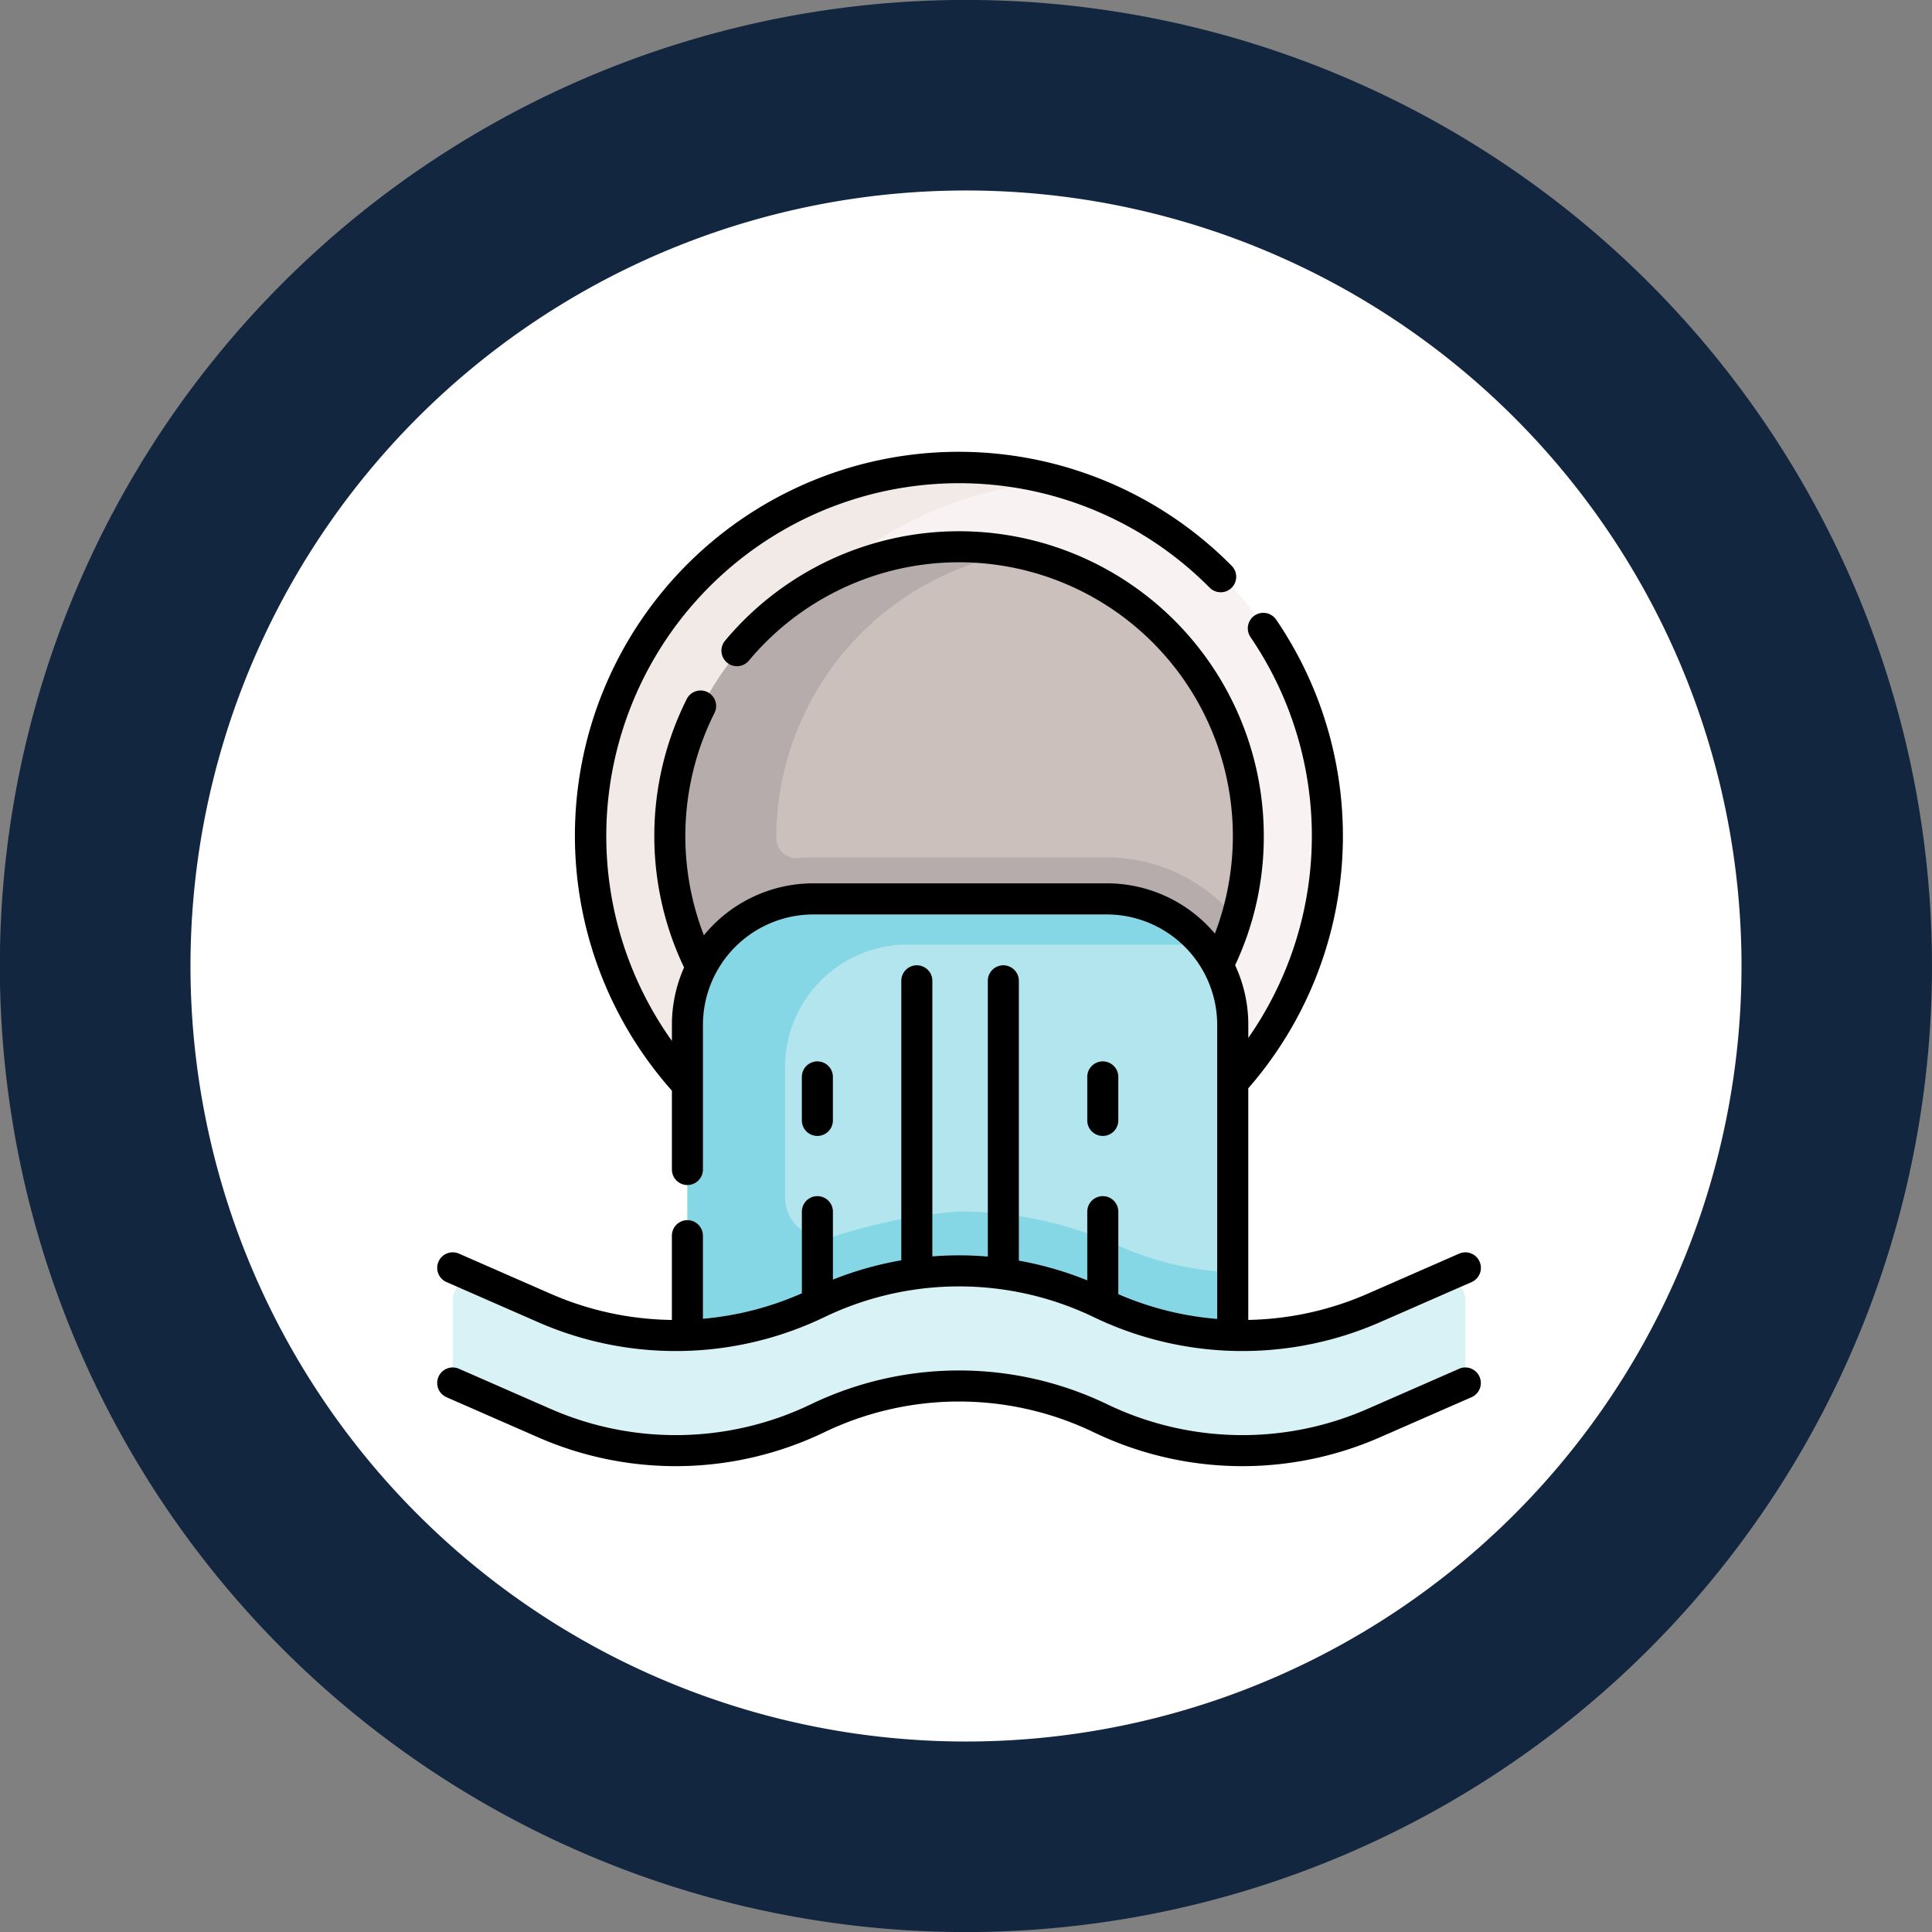 <svg xmlns="http://www.w3.org/2000/svg" width="92.794" height="92.794" viewBox="0 0 92.794 92.794">
  <rect x="0" y="0" width="92.794" height="92.794" fill="#808080" stroke="none"/>
  <g id="Grupo_1002682" data-name="Grupo 1002682" transform="translate(-864.333 -262.867)">
    <g id="Grupo_1002679" data-name="Grupo 1002679" transform="translate(12706.651 12494.932)">
      <path id="Trazado_710607" data-name="Trazado 710607" d="M1081.032,484.877a46.4,46.4,0,1,1-46.4-46.4,46.4,46.4,0,0,1,46.4,46.4" transform="translate(-12830.557 -12670.545)" fill="#12263f"/>
      <path id="Trazado_710608" data-name="Trazado 710608" d="M1137.824,550.817a37.248,37.248,0,1,1-37.249-37.248,37.248,37.248,0,0,1,37.249,37.248" transform="translate(-12896.497 -12736.485)" fill="#fff"/>
    </g>
    <g id="_016-sewer" data-name="016-sewer" transform="translate(885.333 284.586)">
      <g id="Grupo_1002628" data-name="Grupo 1002628" transform="translate(0.746 0.745)">
        <ellipse id="Elipse_8343" data-name="Elipse 8343" cx="17.79" cy="17.79" rx="17.79" ry="17.79" transform="translate(6.577 0)" fill="#f8f3f2"/>
        <path id="Trazado_711970" data-name="Trazado 711970" d="M79.369,27.2A17.79,17.79,0,0,1,96.343,9.431a17.792,17.792,0,1,0-4.858,34.908c.273,0,.545-.007.815-.019A17.8,17.8,0,0,1,79.369,27.2Z" transform="translate(-67.118 -8.759)" fill="#f2eae7"/>
        <ellipse id="Elipse_8344" data-name="Elipse 8344" cx="13.914" cy="13.914" rx="13.914" ry="13.914" transform="translate(10.453 3.876)" fill="#cbc0bb"/>
        <path id="Trazado_711971" data-name="Trazado 711971" d="M133.659,62.6h-14.1q-.362,0-.717.032a.966.966,0,0,1-1.061-.952v-.011a13.939,13.939,0,0,1,11.371-13.682,13.915,13.915,0,1,0,0,27.363A13.959,13.959,0,0,1,118.261,65.3c2.2,1.985,6.271,5.695,6.271,5.695l-.262.331c3.822.418,8.988,1.008,10.992,1.238a13.957,13.957,0,0,0,4.683-6.917A8.024,8.024,0,0,0,133.659,62.6Z" transform="translate(-102.242 -43.883)" fill="#b7acac"/>
        <path id="Trazado_711972" data-name="Trazado 711972" d="M147.112,222.715a5.822,5.822,0,0,0-6.048-5.565h-14.1a5.822,5.822,0,0,0-6.048,5.565v17.523h26.2Z" transform="translate(-109.647 -196.441)" fill="#b3e5ee"/>
        <path id="Trazado_711973" data-name="Trazado 711973" d="M141.628,233.811a18.7,18.7,0,0,0-7.663-1.647,25.8,25.8,0,0,0-5.872,1.157,1.906,1.906,0,0,1-2.483-1.739v-6.519a5.888,5.888,0,0,1,6.048-5.715h14.1l.077,0a6.172,6.172,0,0,0-4.77-2.2h-14.1a5.888,5.888,0,0,0-6.048,5.715v17.993h26.2V235.08A14.5,14.5,0,0,1,141.628,233.811Z" transform="translate(-109.647 -196.442)" fill="#86d7e5"/>
        <path id="Trazado_711975" data-name="Trazado 711975" d="M56.143,398.439v3.973l-4.4,1.926a15.729,15.729,0,0,1-13.114-.226,15.726,15.726,0,0,0-13.608,0,15.734,15.734,0,0,1-13.114.226l-4.4-1.926v-3.973a1.018,1.018,0,0,1,1.426-.932l2.973,1.3a15.735,15.735,0,0,0,13.114-.227,15.734,15.734,0,0,1,13.608,0,15.734,15.734,0,0,0,13.114.227l2.973-1.3A1.018,1.018,0,0,1,56.143,398.439Z" transform="translate(-7.507 -358.45)" fill="#d9f2f6"/>
      </g>
      <g id="Grupo_1002629" data-name="Grupo 1002629" transform="translate(0 0)">
        <path id="Trazado_711976" data-name="Trazado 711976" d="M.447,41.118l4.4,1.927a16.462,16.462,0,0,0,13.736-.237,14.916,14.916,0,0,1,12.963,0,16.462,16.462,0,0,0,13.736.237l4.4-1.927a.745.745,0,0,0-.6-1.365l-4.4,1.927a14.979,14.979,0,0,1-5.727,1.256V31.81A18.434,18.434,0,0,0,40.293,9.3a.745.745,0,0,0-1.231.841,16.946,16.946,0,0,1-.106,19.25v-.634a6.749,6.749,0,0,0-.633-2.859A14.485,14.485,0,0,0,39.7,19.694a14.638,14.638,0,0,0-25.876-9.38.745.745,0,0,0,1.144.956A13.15,13.15,0,0,1,37.351,24.381a6.78,6.78,0,0,0-5.187-2.414h-14.1a6.782,6.782,0,0,0-5.256,2.495,13.182,13.182,0,0,1,.508-10.677.745.745,0,0,0-1.331-.671,14.661,14.661,0,0,0-.129,12.894,6.751,6.751,0,0,0-.584,2.751v.776A16.944,16.944,0,0,1,37.1,7.766a.745.745,0,0,0,1.059-1.049A18.434,18.434,0,0,0,11.271,31.923v3.788a.745.745,0,1,0,1.491,0v-6.95a5.308,5.308,0,0,1,5.3-5.3h14.1a5.308,5.308,0,0,1,5.3,5.3V42.889A14.98,14.98,0,0,1,32.713,41.7V37.736a.745.745,0,0,0-1.491,0v3.3a16.509,16.509,0,0,0-3.286-.947V26.649a.745.745,0,0,0-1.491,0V39.893a16.316,16.316,0,0,0-2.664-.007V26.649a.745.745,0,0,0-1.491,0V40.072A16.5,16.5,0,0,0,19.005,41V37.736a.745.745,0,1,0-1.491,0v3.922a14.977,14.977,0,0,1-4.753,1.223V38.89a.745.745,0,0,0-1.491,0v4.047a14.981,14.981,0,0,1-5.826-1.258l-4.4-1.927a.745.745,0,0,0-.6,1.365Z" transform="translate(0 -1.259)"/>
        <path id="Trazado_711977" data-name="Trazado 711977" d="M49.083,443.7l-4.4,1.927a14.973,14.973,0,0,1-12.493-.216,16.4,16.4,0,0,0-14.253,0,14.973,14.973,0,0,1-12.493.216l-4.4-1.927a.745.745,0,1,0-.6,1.365l4.4,1.927a16.462,16.462,0,0,0,13.736-.237,14.916,14.916,0,0,1,12.963,0,16.462,16.462,0,0,0,13.736.237l4.4-1.927a.745.745,0,1,0-.6-1.365Z" transform="translate(0 -399.677)"/>
        <path id="Trazado_711978" data-name="Trazado 711978" d="M176.993,299.287a.745.745,0,0,0,.745-.745v-2.09a.745.745,0,0,0-1.491,0v2.09A.745.745,0,0,0,176.993,299.287Z" transform="translate(-158.734 -266.447)"/>
        <path id="Trazado_711979" data-name="Trazado 711979" d="M314.93,299.287a.745.745,0,0,0,.745-.745v-2.09a.745.745,0,0,0-1.491,0v2.09A.745.745,0,0,0,314.93,299.287Z" transform="translate(-282.963 -266.447)"/>
      </g>
    </g>
  </g>
</svg>
